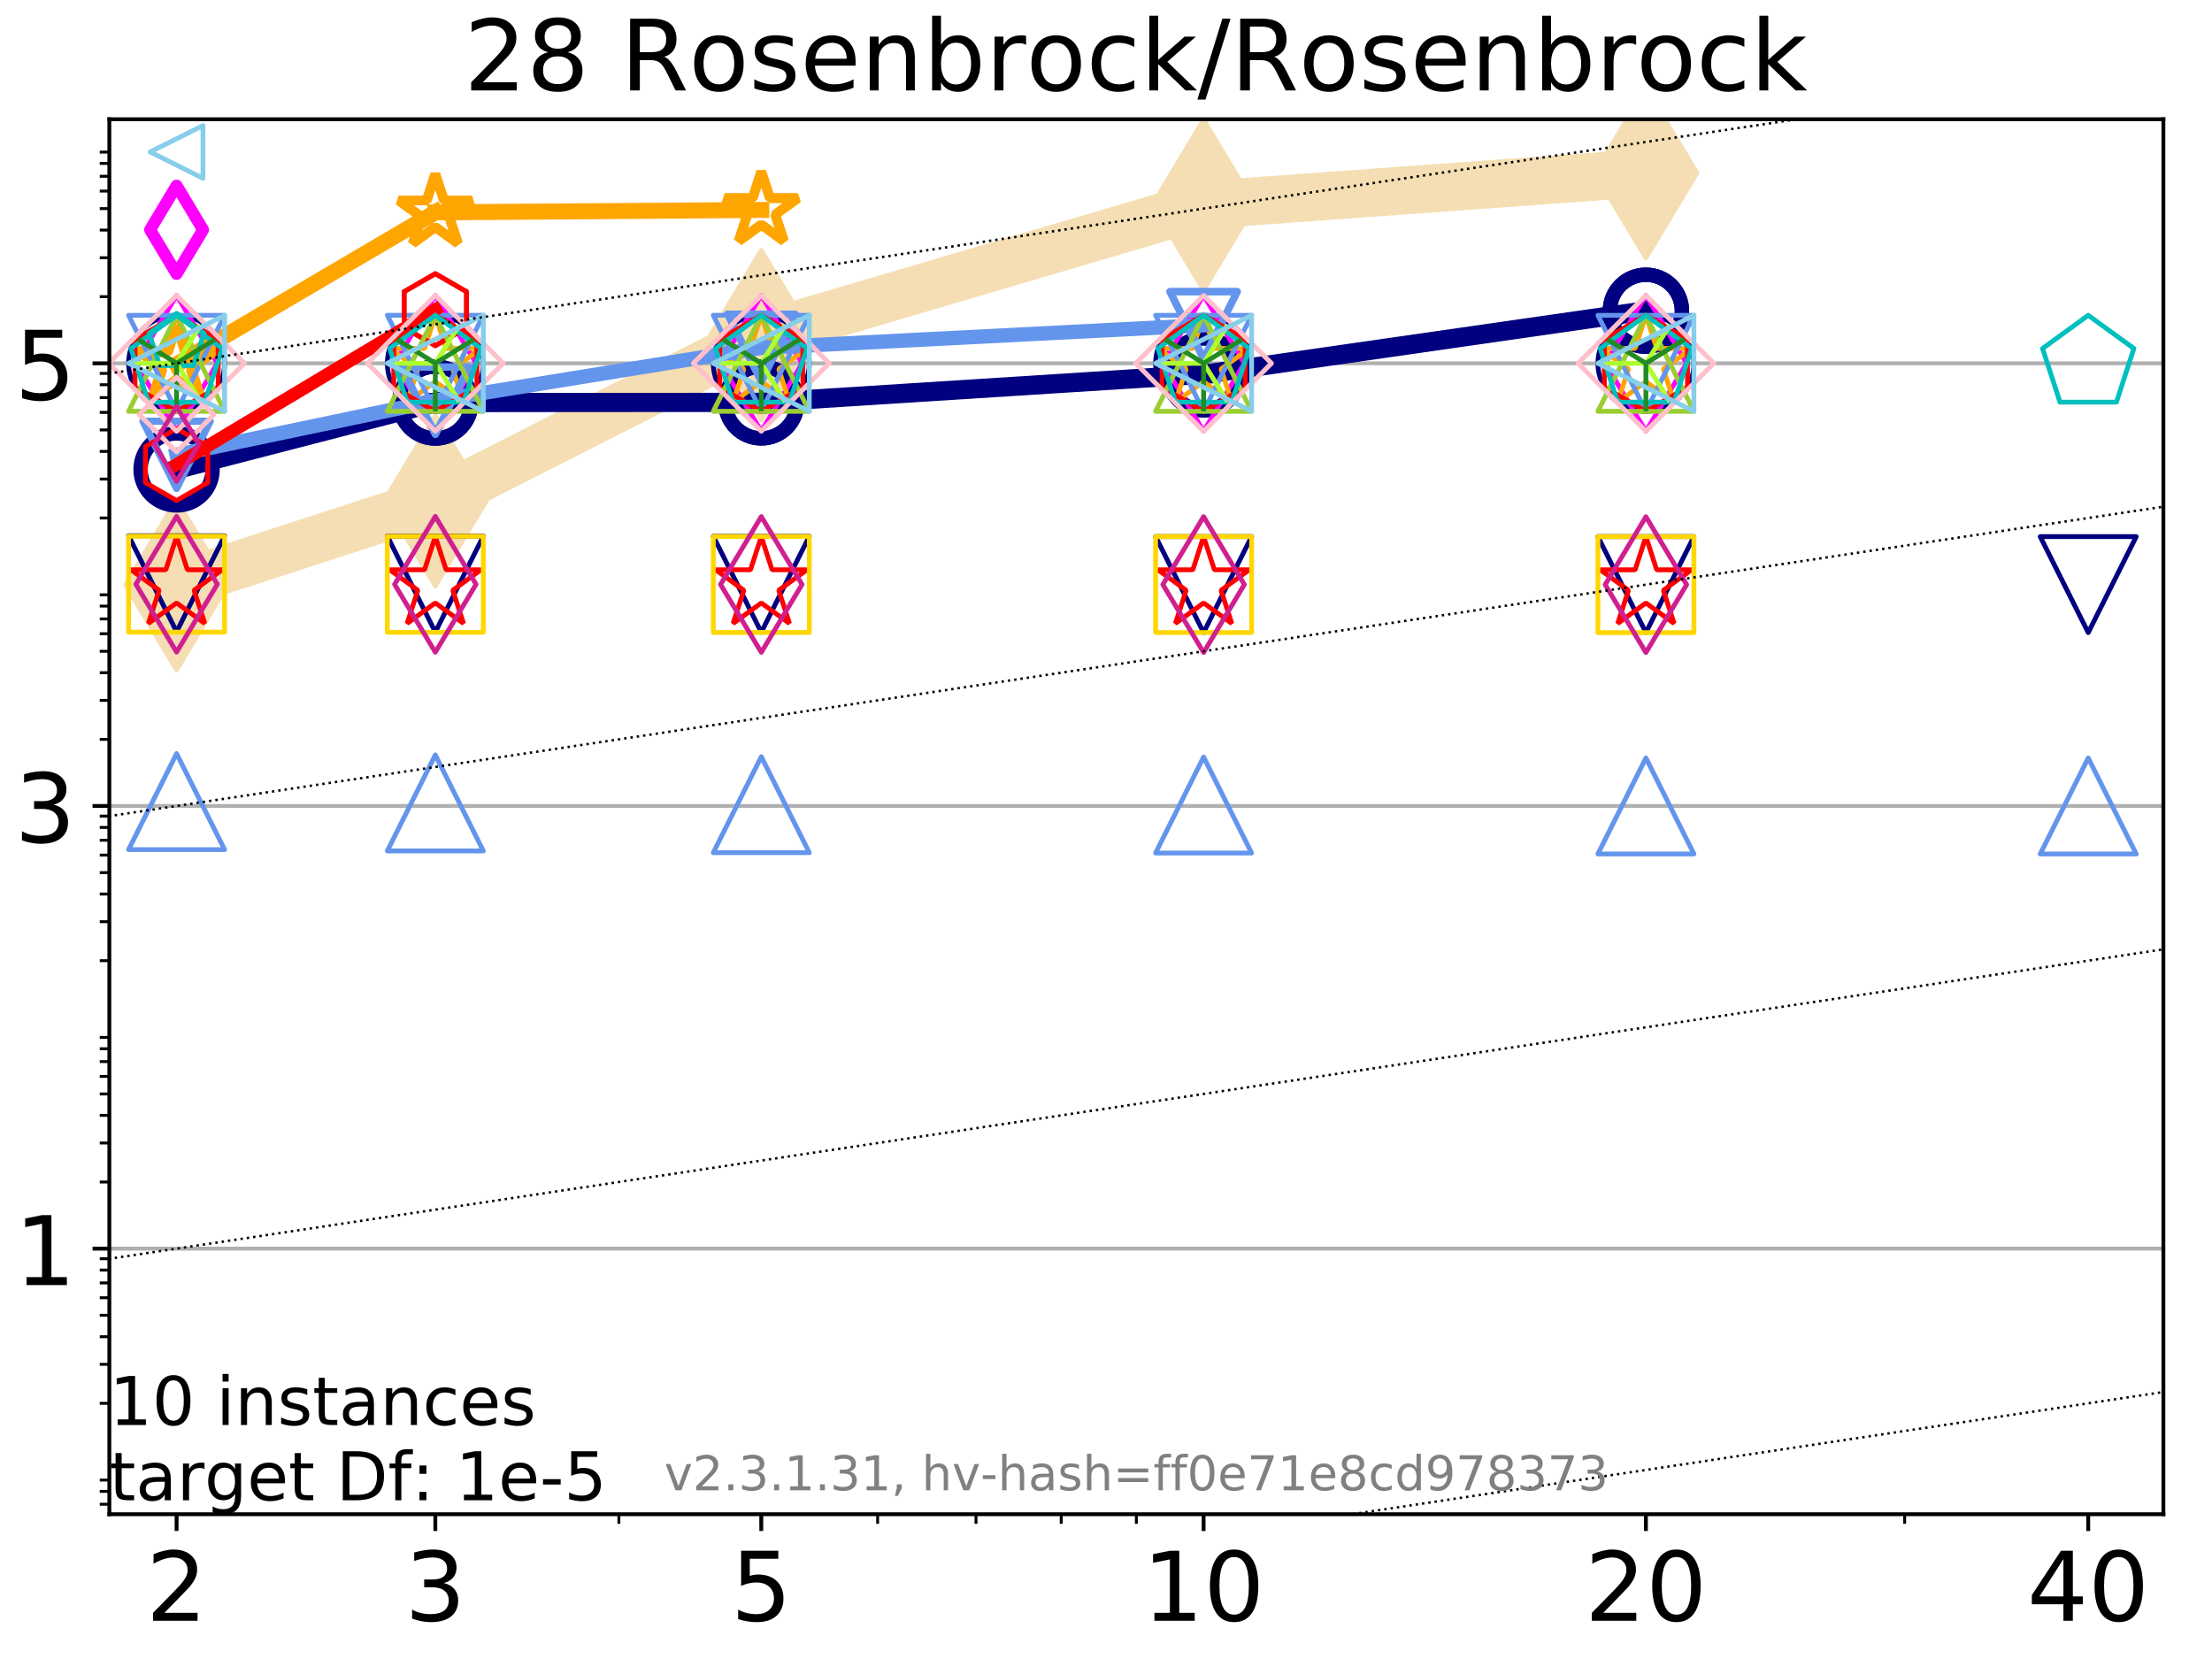 <?xml version="1.0" encoding="utf-8" standalone="no"?>
<!DOCTYPE svg PUBLIC "-//W3C//DTD SVG 1.1//EN"
  "http://www.w3.org/Graphics/SVG/1.1/DTD/svg11.dtd">
<!-- Created with matplotlib (https://matplotlib.org/) -->
<svg height="345.6pt" version="1.1" viewBox="0 0 460.8 345.6" width="460.8pt" xmlns="http://www.w3.org/2000/svg" xmlns:xlink="http://www.w3.org/1999/xlink">
 <defs>
  <style type="text/css">
*{stroke-linecap:butt;stroke-linejoin:round;}
  </style>
 </defs>
 <g id="figure_1">
  <g id="patch_1">
   <path d="M 0 345.6 
L 460.8 345.6 
L 460.8 0 
L 0 0 
z
" style="fill:#ffffff;"/>
  </g>
  <g id="axes_1">
   <g id="patch_2">
    <path d="M 22.78 315.44 
L 450.672 315.44 
L 450.672 24.84 
L 22.78 24.84 
z
" style="fill:#ffffff;"/>
   </g>
   <g id="line2d_1">
    <path clip-path="url(#p29304865b5)" d="M 36.786 121.853 
L 90.685 104.341 
L 158.59 69.844 
L 250.732 42.691 
L 342.873 36.031 
" style="fill:none;stroke:#f5deb3;stroke-linecap:square;stroke-width:10;"/>
    <defs>
     <path d="M 0 17.678 
L 10.607 0 
L 0 -17.678 
L -10.607 0 
z
" id="ma9379ffac5" style="stroke:#f5deb3;stroke-linejoin:miter;"/>
    </defs>
    <g clip-path="url(#p29304865b5)">
     <use style="fill:#f5deb3;stroke:#f5deb3;stroke-linejoin:miter;" x="36.786" xlink:href="#ma9379ffac5" y="121.853"/>
     <use style="fill:#f5deb3;stroke:#f5deb3;stroke-linejoin:miter;" x="90.685" xlink:href="#ma9379ffac5" y="104.341"/>
     <use style="fill:#f5deb3;stroke:#f5deb3;stroke-linejoin:miter;" x="158.59" xlink:href="#ma9379ffac5" y="69.844"/>
     <use style="fill:#f5deb3;stroke:#f5deb3;stroke-linejoin:miter;" x="250.732" xlink:href="#ma9379ffac5" y="42.691"/>
     <use style="fill:#f5deb3;stroke:#f5deb3;stroke-linejoin:miter;" x="342.873" xlink:href="#ma9379ffac5" y="36.031"/>
    </g>
   </g>
   <g id="matplotlib.axis_1">
    <g id="xtick_1">
     <g id="line2d_2">
      <defs>
       <path d="M 0 0 
L 0 3.5 
" id="me95a947246" style="stroke:#000000;stroke-width:0.8;"/>
      </defs>
      <g>
       <use style="stroke:#000000;stroke-width:0.8;" x="36.786" xlink:href="#me95a947246" y="315.44"/>
      </g>
     </g>
     <g id="text_1">
      <!-- 2 -->
      <defs>
       <path d="M 19.188 8.297 
L 53.609 8.297 
L 53.609 0 
L 7.328 0 
L 7.328 8.297 
Q 12.938 14.109 22.625 23.891 
Q 32.328 33.688 34.812 36.531 
Q 39.547 41.844 41.422 45.531 
Q 43.312 49.219 43.312 52.781 
Q 43.312 58.594 39.234 62.25 
Q 35.156 65.922 28.609 65.922 
Q 23.969 65.922 18.812 64.312 
Q 13.672 62.703 7.812 59.422 
L 7.812 69.391 
Q 13.766 71.781 18.938 73 
Q 24.125 74.219 28.422 74.219 
Q 39.75 74.219 46.484 68.547 
Q 53.219 62.891 53.219 53.422 
Q 53.219 48.922 51.531 44.891 
Q 49.859 40.875 45.406 35.406 
Q 44.188 33.984 37.641 27.219 
Q 31.109 20.453 19.188 8.297 
z
" id="DejaVuSans-50"/>
      </defs>
      <g transform="translate(30.423 337.637)scale(0.2 -0.2)">
       <use xlink:href="#DejaVuSans-50"/>
      </g>
     </g>
    </g>
    <g id="xtick_2">
     <g id="line2d_3">
      <g>
       <use style="stroke:#000000;stroke-width:0.8;" x="90.685" xlink:href="#me95a947246" y="315.44"/>
      </g>
     </g>
     <g id="text_2">
      <!-- 3 -->
      <defs>
       <path d="M 40.578 39.312 
Q 47.656 37.797 51.625 33 
Q 55.609 28.219 55.609 21.188 
Q 55.609 10.406 48.188 4.484 
Q 40.766 -1.422 27.094 -1.422 
Q 22.516 -1.422 17.656 -0.516 
Q 12.797 0.391 7.625 2.203 
L 7.625 11.719 
Q 11.719 9.328 16.594 8.109 
Q 21.484 6.891 26.812 6.891 
Q 36.078 6.891 40.938 10.547 
Q 45.797 14.203 45.797 21.188 
Q 45.797 27.641 41.281 31.266 
Q 36.766 34.906 28.719 34.906 
L 20.219 34.906 
L 20.219 43.016 
L 29.109 43.016 
Q 36.375 43.016 40.234 45.922 
Q 44.094 48.828 44.094 54.297 
Q 44.094 59.906 40.109 62.906 
Q 36.141 65.922 28.719 65.922 
Q 24.656 65.922 20.016 65.031 
Q 15.375 64.156 9.812 62.312 
L 9.812 71.094 
Q 15.438 72.656 20.344 73.438 
Q 25.25 74.219 29.594 74.219 
Q 40.828 74.219 47.359 69.109 
Q 53.906 64.016 53.906 55.328 
Q 53.906 49.266 50.438 45.094 
Q 46.969 40.922 40.578 39.312 
z
" id="DejaVuSans-51"/>
      </defs>
      <g transform="translate(84.323 337.637)scale(0.2 -0.2)">
       <use xlink:href="#DejaVuSans-51"/>
      </g>
     </g>
    </g>
    <g id="xtick_3">
     <g id="line2d_4">
      <g>
       <use style="stroke:#000000;stroke-width:0.8;" x="158.59" xlink:href="#me95a947246" y="315.44"/>
      </g>
     </g>
     <g id="text_3">
      <!-- 5 -->
      <defs>
       <path d="M 10.797 72.906 
L 49.516 72.906 
L 49.516 64.594 
L 19.828 64.594 
L 19.828 46.734 
Q 21.969 47.469 24.109 47.828 
Q 26.266 48.188 28.422 48.188 
Q 40.625 48.188 47.75 41.5 
Q 54.891 34.812 54.891 23.391 
Q 54.891 11.625 47.562 5.094 
Q 40.234 -1.422 26.906 -1.422 
Q 22.312 -1.422 17.547 -0.641 
Q 12.797 0.141 7.719 1.703 
L 7.719 11.625 
Q 12.109 9.234 16.797 8.062 
Q 21.484 6.891 26.703 6.891 
Q 35.156 6.891 40.078 11.328 
Q 45.016 15.766 45.016 23.391 
Q 45.016 31 40.078 35.438 
Q 35.156 39.891 26.703 39.891 
Q 22.75 39.891 18.812 39.016 
Q 14.891 38.141 10.797 36.281 
z
" id="DejaVuSans-53"/>
      </defs>
      <g transform="translate(152.228 337.637)scale(0.2 -0.2)">
       <use xlink:href="#DejaVuSans-53"/>
      </g>
     </g>
    </g>
    <g id="xtick_4">
     <g id="line2d_5">
      <g>
       <use style="stroke:#000000;stroke-width:0.8;" x="250.732" xlink:href="#me95a947246" y="315.44"/>
      </g>
     </g>
     <g id="text_4">
      <!-- 10 -->
      <defs>
       <path d="M 12.406 8.297 
L 28.516 8.297 
L 28.516 63.922 
L 10.984 60.406 
L 10.984 69.391 
L 28.422 72.906 
L 38.281 72.906 
L 38.281 8.297 
L 54.391 8.297 
L 54.391 0 
L 12.406 0 
z
" id="DejaVuSans-49"/>
       <path d="M 31.781 66.406 
Q 24.172 66.406 20.328 58.906 
Q 16.5 51.422 16.5 36.375 
Q 16.5 21.391 20.328 13.891 
Q 24.172 6.391 31.781 6.391 
Q 39.453 6.391 43.281 13.891 
Q 47.125 21.391 47.125 36.375 
Q 47.125 51.422 43.281 58.906 
Q 39.453 66.406 31.781 66.406 
z
M 31.781 74.219 
Q 44.047 74.219 50.516 64.516 
Q 56.984 54.828 56.984 36.375 
Q 56.984 17.969 50.516 8.266 
Q 44.047 -1.422 31.781 -1.422 
Q 19.531 -1.422 13.062 8.266 
Q 6.594 17.969 6.594 36.375 
Q 6.594 54.828 13.062 64.516 
Q 19.531 74.219 31.781 74.219 
z
" id="DejaVuSans-48"/>
      </defs>
      <g transform="translate(238.007 337.637)scale(0.2 -0.2)">
       <use xlink:href="#DejaVuSans-49"/>
       <use x="63.623" xlink:href="#DejaVuSans-48"/>
      </g>
     </g>
    </g>
    <g id="xtick_5">
     <g id="line2d_6">
      <g>
       <use style="stroke:#000000;stroke-width:0.8;" x="342.873" xlink:href="#me95a947246" y="315.44"/>
      </g>
     </g>
     <g id="text_5">
      <!-- 20 -->
      <g transform="translate(330.148 337.637)scale(0.2 -0.2)">
       <use xlink:href="#DejaVuSans-50"/>
       <use x="63.623" xlink:href="#DejaVuSans-48"/>
      </g>
     </g>
    </g>
    <g id="xtick_6">
     <g id="line2d_7">
      <g>
       <use style="stroke:#000000;stroke-width:0.8;" x="435.015" xlink:href="#me95a947246" y="315.44"/>
      </g>
     </g>
     <g id="text_6">
      <!-- 40 -->
      <defs>
       <path d="M 37.797 64.312 
L 12.891 25.391 
L 37.797 25.391 
z
M 35.203 72.906 
L 47.609 72.906 
L 47.609 25.391 
L 58.016 25.391 
L 58.016 17.188 
L 47.609 17.188 
L 47.609 0 
L 37.797 0 
L 37.797 17.188 
L 4.891 17.188 
L 4.891 26.703 
z
" id="DejaVuSans-52"/>
      </defs>
      <g transform="translate(422.29 337.637)scale(0.2 -0.2)">
       <use xlink:href="#DejaVuSans-52"/>
       <use x="63.623" xlink:href="#DejaVuSans-48"/>
      </g>
     </g>
    </g>
    <g id="xtick_7">
     <g id="line2d_8">
      <defs>
       <path d="M 0 0 
L 0 2 
" id="m2859bd641e" style="stroke:#000000;stroke-width:0.6;"/>
      </defs>
      <g>
       <use style="stroke:#000000;stroke-width:0.6;" x="36.786" xlink:href="#m2859bd641e" y="315.44"/>
      </g>
     </g>
    </g>
    <g id="xtick_8">
     <g id="line2d_9">
      <g>
       <use style="stroke:#000000;stroke-width:0.6;" x="90.685" xlink:href="#m2859bd641e" y="315.44"/>
      </g>
     </g>
    </g>
    <g id="xtick_9">
     <g id="line2d_10">
      <g>
       <use style="stroke:#000000;stroke-width:0.6;" x="128.927" xlink:href="#m2859bd641e" y="315.44"/>
      </g>
     </g>
    </g>
    <g id="xtick_10">
     <g id="line2d_11">
      <g>
       <use style="stroke:#000000;stroke-width:0.6;" x="158.59" xlink:href="#m2859bd641e" y="315.44"/>
      </g>
     </g>
    </g>
    <g id="xtick_11">
     <g id="line2d_12">
      <g>
       <use style="stroke:#000000;stroke-width:0.6;" x="182.827" xlink:href="#m2859bd641e" y="315.44"/>
      </g>
     </g>
    </g>
    <g id="xtick_12">
     <g id="line2d_13">
      <g>
       <use style="stroke:#000000;stroke-width:0.6;" x="203.318" xlink:href="#m2859bd641e" y="315.44"/>
      </g>
     </g>
    </g>
    <g id="xtick_13">
     <g id="line2d_14">
      <g>
       <use style="stroke:#000000;stroke-width:0.6;" x="221.069" xlink:href="#m2859bd641e" y="315.44"/>
      </g>
     </g>
    </g>
    <g id="xtick_14">
     <g id="line2d_15">
      <g>
       <use style="stroke:#000000;stroke-width:0.6;" x="236.726" xlink:href="#m2859bd641e" y="315.44"/>
      </g>
     </g>
    </g>
    <g id="xtick_15">
     <g id="line2d_16">
      <g>
       <use style="stroke:#000000;stroke-width:0.6;" x="342.873" xlink:href="#m2859bd641e" y="315.44"/>
      </g>
     </g>
    </g>
    <g id="xtick_16">
     <g id="line2d_17">
      <g>
       <use style="stroke:#000000;stroke-width:0.6;" x="396.773" xlink:href="#m2859bd641e" y="315.44"/>
      </g>
     </g>
    </g>
    <g id="xtick_17">
     <g id="line2d_18">
      <g>
       <use style="stroke:#000000;stroke-width:0.6;" x="435.015" xlink:href="#m2859bd641e" y="315.44"/>
      </g>
     </g>
    </g>
   </g>
   <g id="matplotlib.axis_2">
    <g id="ytick_1">
     <g id="line2d_19">
      <path clip-path="url(#p29304865b5)" d="M 22.78 260.112 
L 450.672 260.112 
" style="fill:none;stroke:#b0b0b0;stroke-linecap:square;stroke-width:0.8;"/>
     </g>
     <g id="line2d_20">
      <defs>
       <path d="M 0 0 
L -3.5 0 
" id="m8ed485def1" style="stroke:#000000;stroke-width:0.8;"/>
      </defs>
      <g>
       <use style="stroke:#000000;stroke-width:0.8;" x="22.78" xlink:href="#m8ed485def1" y="260.112"/>
      </g>
     </g>
     <g id="text_7">
      <!-- 1 -->
      <g transform="translate(3.055 267.71)scale(0.2 -0.2)">
       <use xlink:href="#DejaVuSans-49"/>
      </g>
     </g>
    </g>
    <g id="ytick_2">
     <g id="line2d_21">
      <path clip-path="url(#p29304865b5)" d="M 22.78 167.898 
L 450.672 167.898 
" style="fill:none;stroke:#b0b0b0;stroke-linecap:square;stroke-width:0.8;"/>
     </g>
     <g id="line2d_22">
      <g>
       <use style="stroke:#000000;stroke-width:0.8;" x="22.78" xlink:href="#m8ed485def1" y="167.898"/>
      </g>
     </g>
     <g id="text_8">
      <!-- 3 -->
      <g transform="translate(3.055 175.497)scale(0.2 -0.2)">
       <use xlink:href="#DejaVuSans-51"/>
      </g>
     </g>
    </g>
    <g id="ytick_3">
     <g id="line2d_23">
      <path clip-path="url(#p29304865b5)" d="M 22.78 75.685 
L 450.672 75.685 
" style="fill:none;stroke:#b0b0b0;stroke-linecap:square;stroke-width:0.8;"/>
     </g>
     <g id="line2d_24">
      <g>
       <use style="stroke:#000000;stroke-width:0.8;" x="22.78" xlink:href="#m8ed485def1" y="75.685"/>
      </g>
     </g>
     <g id="text_9">
      <!-- 5 -->
      <g transform="translate(3.055 83.283)scale(0.2 -0.2)">
       <use xlink:href="#DejaVuSans-53"/>
      </g>
     </g>
    </g>
    <g id="ytick_4">
     <g id="line2d_25">
      <defs>
       <path d="M 0 0 
L -2 0 
" id="m7849aea8cc" style="stroke:#000000;stroke-width:0.6;"/>
      </defs>
      <g>
       <use style="stroke:#000000;stroke-width:0.6;" x="22.78" xlink:href="#m7849aea8cc" y="313.361"/>
      </g>
     </g>
    </g>
    <g id="ytick_5">
     <g id="line2d_26">
      <g>
       <use style="stroke:#000000;stroke-width:0.6;" x="22.78" xlink:href="#m7849aea8cc" y="310.687"/>
      </g>
     </g>
    </g>
    <g id="ytick_6">
     <g id="line2d_27">
      <g>
       <use style="stroke:#000000;stroke-width:0.6;" x="22.78" xlink:href="#m7849aea8cc" y="308.328"/>
      </g>
     </g>
    </g>
    <g id="ytick_7">
     <g id="line2d_28">
      <g>
       <use style="stroke:#000000;stroke-width:0.6;" x="22.78" xlink:href="#m7849aea8cc" y="292.339"/>
      </g>
     </g>
    </g>
    <g id="ytick_8">
     <g id="line2d_29">
      <g>
       <use style="stroke:#000000;stroke-width:0.6;" x="22.78" xlink:href="#m7849aea8cc" y="284.22"/>
      </g>
     </g>
    </g>
    <g id="ytick_9">
     <g id="line2d_30">
      <g>
       <use style="stroke:#000000;stroke-width:0.6;" x="22.78" xlink:href="#m7849aea8cc" y="278.46"/>
      </g>
     </g>
    </g>
    <g id="ytick_10">
     <g id="line2d_31">
      <g>
       <use style="stroke:#000000;stroke-width:0.6;" x="22.78" xlink:href="#m7849aea8cc" y="273.991"/>
      </g>
     </g>
    </g>
    <g id="ytick_11">
     <g id="line2d_32">
      <g>
       <use style="stroke:#000000;stroke-width:0.6;" x="22.78" xlink:href="#m7849aea8cc" y="270.341"/>
      </g>
     </g>
    </g>
    <g id="ytick_12">
     <g id="line2d_33">
      <g>
       <use style="stroke:#000000;stroke-width:0.6;" x="22.78" xlink:href="#m7849aea8cc" y="267.254"/>
      </g>
     </g>
    </g>
    <g id="ytick_13">
     <g id="line2d_34">
      <g>
       <use style="stroke:#000000;stroke-width:0.6;" x="22.78" xlink:href="#m7849aea8cc" y="264.58"/>
      </g>
     </g>
    </g>
    <g id="ytick_14">
     <g id="line2d_35">
      <g>
       <use style="stroke:#000000;stroke-width:0.6;" x="22.78" xlink:href="#m7849aea8cc" y="262.222"/>
      </g>
     </g>
    </g>
    <g id="ytick_15">
     <g id="line2d_36">
      <g>
       <use style="stroke:#000000;stroke-width:0.6;" x="22.78" xlink:href="#m7849aea8cc" y="246.232"/>
      </g>
     </g>
    </g>
    <g id="ytick_16">
     <g id="line2d_37">
      <g>
       <use style="stroke:#000000;stroke-width:0.6;" x="22.78" xlink:href="#m7849aea8cc" y="238.113"/>
      </g>
     </g>
    </g>
    <g id="ytick_17">
     <g id="line2d_38">
      <g>
       <use style="stroke:#000000;stroke-width:0.6;" x="22.78" xlink:href="#m7849aea8cc" y="232.353"/>
      </g>
     </g>
    </g>
    <g id="ytick_18">
     <g id="line2d_39">
      <g>
       <use style="stroke:#000000;stroke-width:0.6;" x="22.78" xlink:href="#m7849aea8cc" y="227.885"/>
      </g>
     </g>
    </g>
    <g id="ytick_19">
     <g id="line2d_40">
      <g>
       <use style="stroke:#000000;stroke-width:0.6;" x="22.78" xlink:href="#m7849aea8cc" y="224.234"/>
      </g>
     </g>
    </g>
    <g id="ytick_20">
     <g id="line2d_41">
      <g>
       <use style="stroke:#000000;stroke-width:0.6;" x="22.78" xlink:href="#m7849aea8cc" y="221.147"/>
      </g>
     </g>
    </g>
    <g id="ytick_21">
     <g id="line2d_42">
      <g>
       <use style="stroke:#000000;stroke-width:0.6;" x="22.78" xlink:href="#m7849aea8cc" y="218.473"/>
      </g>
     </g>
    </g>
    <g id="ytick_22">
     <g id="line2d_43">
      <g>
       <use style="stroke:#000000;stroke-width:0.6;" x="22.78" xlink:href="#m7849aea8cc" y="216.115"/>
      </g>
     </g>
    </g>
    <g id="ytick_23">
     <g id="line2d_44">
      <g>
       <use style="stroke:#000000;stroke-width:0.6;" x="22.78" xlink:href="#m7849aea8cc" y="200.126"/>
      </g>
     </g>
    </g>
    <g id="ytick_24">
     <g id="line2d_45">
      <g>
       <use style="stroke:#000000;stroke-width:0.6;" x="22.78" xlink:href="#m7849aea8cc" y="192.007"/>
      </g>
     </g>
    </g>
    <g id="ytick_25">
     <g id="line2d_46">
      <g>
       <use style="stroke:#000000;stroke-width:0.6;" x="22.78" xlink:href="#m7849aea8cc" y="186.246"/>
      </g>
     </g>
    </g>
    <g id="ytick_26">
     <g id="line2d_47">
      <g>
       <use style="stroke:#000000;stroke-width:0.6;" x="22.78" xlink:href="#m7849aea8cc" y="181.778"/>
      </g>
     </g>
    </g>
    <g id="ytick_27">
     <g id="line2d_48">
      <g>
       <use style="stroke:#000000;stroke-width:0.6;" x="22.78" xlink:href="#m7849aea8cc" y="178.127"/>
      </g>
     </g>
    </g>
    <g id="ytick_28">
     <g id="line2d_49">
      <g>
       <use style="stroke:#000000;stroke-width:0.6;" x="22.78" xlink:href="#m7849aea8cc" y="175.04"/>
      </g>
     </g>
    </g>
    <g id="ytick_29">
     <g id="line2d_50">
      <g>
       <use style="stroke:#000000;stroke-width:0.6;" x="22.78" xlink:href="#m7849aea8cc" y="172.367"/>
      </g>
     </g>
    </g>
    <g id="ytick_30">
     <g id="line2d_51">
      <g>
       <use style="stroke:#000000;stroke-width:0.6;" x="22.78" xlink:href="#m7849aea8cc" y="170.008"/>
      </g>
     </g>
    </g>
    <g id="ytick_31">
     <g id="line2d_52">
      <g>
       <use style="stroke:#000000;stroke-width:0.6;" x="22.78" xlink:href="#m7849aea8cc" y="154.019"/>
      </g>
     </g>
    </g>
    <g id="ytick_32">
     <g id="line2d_53">
      <g>
       <use style="stroke:#000000;stroke-width:0.6;" x="22.78" xlink:href="#m7849aea8cc" y="145.9"/>
      </g>
     </g>
    </g>
    <g id="ytick_33">
     <g id="line2d_54">
      <g>
       <use style="stroke:#000000;stroke-width:0.6;" x="22.78" xlink:href="#m7849aea8cc" y="140.139"/>
      </g>
     </g>
    </g>
    <g id="ytick_34">
     <g id="line2d_55">
      <g>
       <use style="stroke:#000000;stroke-width:0.6;" x="22.78" xlink:href="#m7849aea8cc" y="135.671"/>
      </g>
     </g>
    </g>
    <g id="ytick_35">
     <g id="line2d_56">
      <g>
       <use style="stroke:#000000;stroke-width:0.6;" x="22.78" xlink:href="#m7849aea8cc" y="132.02"/>
      </g>
     </g>
    </g>
    <g id="ytick_36">
     <g id="line2d_57">
      <g>
       <use style="stroke:#000000;stroke-width:0.6;" x="22.78" xlink:href="#m7849aea8cc" y="128.934"/>
      </g>
     </g>
    </g>
    <g id="ytick_37">
     <g id="line2d_58">
      <g>
       <use style="stroke:#000000;stroke-width:0.6;" x="22.78" xlink:href="#m7849aea8cc" y="126.26"/>
      </g>
     </g>
    </g>
    <g id="ytick_38">
     <g id="line2d_59">
      <g>
       <use style="stroke:#000000;stroke-width:0.6;" x="22.78" xlink:href="#m7849aea8cc" y="123.901"/>
      </g>
     </g>
    </g>
    <g id="ytick_39">
     <g id="line2d_60">
      <g>
       <use style="stroke:#000000;stroke-width:0.6;" x="22.78" xlink:href="#m7849aea8cc" y="107.912"/>
      </g>
     </g>
    </g>
    <g id="ytick_40">
     <g id="line2d_61">
      <g>
       <use style="stroke:#000000;stroke-width:0.6;" x="22.78" xlink:href="#m7849aea8cc" y="99.793"/>
      </g>
     </g>
    </g>
    <g id="ytick_41">
     <g id="line2d_62">
      <g>
       <use style="stroke:#000000;stroke-width:0.6;" x="22.78" xlink:href="#m7849aea8cc" y="94.032"/>
      </g>
     </g>
    </g>
    <g id="ytick_42">
     <g id="line2d_63">
      <g>
       <use style="stroke:#000000;stroke-width:0.6;" x="22.78" xlink:href="#m7849aea8cc" y="89.564"/>
      </g>
     </g>
    </g>
    <g id="ytick_43">
     <g id="line2d_64">
      <g>
       <use style="stroke:#000000;stroke-width:0.6;" x="22.78" xlink:href="#m7849aea8cc" y="85.913"/>
      </g>
     </g>
    </g>
    <g id="ytick_44">
     <g id="line2d_65">
      <g>
       <use style="stroke:#000000;stroke-width:0.6;" x="22.78" xlink:href="#m7849aea8cc" y="82.827"/>
      </g>
     </g>
    </g>
    <g id="ytick_45">
     <g id="line2d_66">
      <g>
       <use style="stroke:#000000;stroke-width:0.6;" x="22.78" xlink:href="#m7849aea8cc" y="80.153"/>
      </g>
     </g>
    </g>
    <g id="ytick_46">
     <g id="line2d_67">
      <g>
       <use style="stroke:#000000;stroke-width:0.6;" x="22.78" xlink:href="#m7849aea8cc" y="77.794"/>
      </g>
     </g>
    </g>
    <g id="ytick_47">
     <g id="line2d_68">
      <g>
       <use style="stroke:#000000;stroke-width:0.6;" x="22.78" xlink:href="#m7849aea8cc" y="61.805"/>
      </g>
     </g>
    </g>
    <g id="ytick_48">
     <g id="line2d_69">
      <g>
       <use style="stroke:#000000;stroke-width:0.6;" x="22.78" xlink:href="#m7849aea8cc" y="53.686"/>
      </g>
     </g>
    </g>
    <g id="ytick_49">
     <g id="line2d_70">
      <g>
       <use style="stroke:#000000;stroke-width:0.6;" x="22.78" xlink:href="#m7849aea8cc" y="47.926"/>
      </g>
     </g>
    </g>
    <g id="ytick_50">
     <g id="line2d_71">
      <g>
       <use style="stroke:#000000;stroke-width:0.6;" x="22.78" xlink:href="#m7849aea8cc" y="43.457"/>
      </g>
     </g>
    </g>
    <g id="ytick_51">
     <g id="line2d_72">
      <g>
       <use style="stroke:#000000;stroke-width:0.6;" x="22.78" xlink:href="#m7849aea8cc" y="39.807"/>
      </g>
     </g>
    </g>
    <g id="ytick_52">
     <g id="line2d_73">
      <g>
       <use style="stroke:#000000;stroke-width:0.6;" x="22.78" xlink:href="#m7849aea8cc" y="36.72"/>
      </g>
     </g>
    </g>
    <g id="ytick_53">
     <g id="line2d_74">
      <g>
       <use style="stroke:#000000;stroke-width:0.6;" x="22.78" xlink:href="#m7849aea8cc" y="34.046"/>
      </g>
     </g>
    </g>
    <g id="ytick_54">
     <g id="line2d_75">
      <g>
       <use style="stroke:#000000;stroke-width:0.6;" x="22.78" xlink:href="#m7849aea8cc" y="31.688"/>
      </g>
     </g>
    </g>
   </g>
   <g id="line2d_76">
    <path clip-path="url(#p29304865b5)" d="M 36.786 97.793 
L 90.685 83.856 
" style="fill:none;stroke:#000080;stroke-linecap:square;stroke-width:4;"/>
    <defs>
     <path d="M 0 7.5 
C 1.989 7.5 3.897 6.71 5.303 5.303 
C 6.71 3.897 7.5 1.989 7.5 0 
C 7.5 -1.989 6.71 -3.897 5.303 -5.303 
C 3.897 -6.71 1.989 -7.5 0 -7.5 
C -1.989 -7.5 -3.897 -6.71 -5.303 -5.303 
C -6.71 -3.897 -7.5 -1.989 -7.5 0 
C -7.5 1.989 -6.71 3.897 -5.303 5.303 
C -3.897 6.71 -1.989 7.5 0 7.5 
z
" id="m68dc1a8ecf" style="stroke:#000080;stroke-width:3;"/>
    </defs>
    <g clip-path="url(#p29304865b5)">
     <use style="fill-opacity:0;stroke:#000080;stroke-width:3;" x="36.786" xlink:href="#m68dc1a8ecf" y="97.793"/>
     <use style="fill-opacity:0;stroke:#000080;stroke-width:3;" x="90.685" xlink:href="#m68dc1a8ecf" y="83.856"/>
    </g>
   </g>
   <g id="line2d_77">
    <path clip-path="url(#p29304865b5)" d="M 90.685 83.856 
L 158.59 83.825 
" style="fill:none;stroke:#000080;stroke-linecap:square;stroke-width:4;"/>
    <g clip-path="url(#p29304865b5)">
     <use style="fill-opacity:0;stroke:#000080;stroke-width:3;" x="90.685" xlink:href="#m68dc1a8ecf" y="83.856"/>
     <use style="fill-opacity:0;stroke:#000080;stroke-width:3;" x="158.59" xlink:href="#m68dc1a8ecf" y="83.825"/>
    </g>
   </g>
   <g id="line2d_78">
    <path clip-path="url(#p29304865b5)" d="M 158.59 83.825 
L 250.732 77.974 
" style="fill:none;stroke:#000080;stroke-linecap:square;stroke-width:4;"/>
    <g clip-path="url(#p29304865b5)">
     <use style="fill-opacity:0;stroke:#000080;stroke-width:3;" x="158.59" xlink:href="#m68dc1a8ecf" y="83.825"/>
     <use style="fill-opacity:0;stroke:#000080;stroke-width:3;" x="250.732" xlink:href="#m68dc1a8ecf" y="77.974"/>
    </g>
   </g>
   <g id="line2d_79">
    <path clip-path="url(#p29304865b5)" d="M 250.732 77.974 
L 342.873 64.73 
" style="fill:none;stroke:#000080;stroke-linecap:square;stroke-width:4;"/>
    <g clip-path="url(#p29304865b5)">
     <use style="fill-opacity:0;stroke:#000080;stroke-width:3;" x="250.732" xlink:href="#m68dc1a8ecf" y="77.974"/>
     <use style="fill-opacity:0;stroke:#000080;stroke-width:3;" x="342.873" xlink:href="#m68dc1a8ecf" y="64.73"/>
    </g>
   </g>
   <g id="line2d_80">
    <path clip-path="url(#p29304865b5)" d="M 342.873 64.73 
" style="fill:none;stroke:#000080;stroke-linecap:square;stroke-width:4;"/>
    <g clip-path="url(#p29304865b5)">
     <use style="fill-opacity:0;stroke:#000080;stroke-width:3;" x="342.873" xlink:href="#m68dc1a8ecf" y="64.73"/>
    </g>
   </g>
   <g id="line2d_81"/>
   <g id="line2d_82">
    <defs>
     <path d="M 0 10 
C 2.652 10 5.196 8.946 7.071 7.071 
C 8.946 5.196 10 2.652 10 0 
C 10 -2.652 8.946 -5.196 7.071 -7.071 
C 5.196 -8.946 2.652 -10 0 -10 
C -2.652 -10 -5.196 -8.946 -7.071 -7.071 
C -8.946 -5.196 -10 -2.652 -10 0 
C -10 2.652 -8.946 5.196 -7.071 7.071 
C -5.196 8.946 -2.652 10 0 10 
z
" id="m053cf8fc0b" style="stroke:#000080;"/>
    </defs>
    <g clip-path="url(#p29304865b5)">
     <use style="fill-opacity:0;stroke:#000080;" x="36.786" xlink:href="#m053cf8fc0b" y="75.684"/>
     <use style="fill-opacity:0;stroke:#000080;" x="90.685" xlink:href="#m053cf8fc0b" y="75.684"/>
     <use style="fill-opacity:0;stroke:#000080;" x="158.59" xlink:href="#m053cf8fc0b" y="75.685"/>
     <use style="fill-opacity:0;stroke:#000080;" x="250.732" xlink:href="#m053cf8fc0b" y="75.685"/>
     <use style="fill-opacity:0;stroke:#000080;" x="342.873" xlink:href="#m053cf8fc0b" y="75.685"/>
    </g>
   </g>
   <g id="line2d_83">
    <path clip-path="url(#p29304865b5)" d="M 36.786 47.866 
" style="fill:none;stroke:#ff00ff;stroke-linecap:square;stroke-width:3.667;"/>
    <defs>
     <path d="M 0 9.192 
L 5.515 0 
L 0 -9.192 
L -5.515 0 
z
" id="m3bc34b437f" style="stroke:#ff00ff;stroke-linejoin:miter;stroke-width:2.5;"/>
    </defs>
    <g clip-path="url(#p29304865b5)">
     <use style="fill-opacity:0;stroke:#ff00ff;stroke-linejoin:miter;stroke-width:2.5;" x="36.786" xlink:href="#m3bc34b437f" y="47.866"/>
    </g>
   </g>
   <g id="line2d_84"/>
   <g id="line2d_85">
    <defs>
     <path d="M 0 14.142 
L 8.485 0 
L 0 -14.142 
L -8.485 0 
z
" id="m31714d1888" style="stroke:#ff00ff;stroke-linejoin:miter;"/>
    </defs>
    <g clip-path="url(#p29304865b5)">
     <use style="fill-opacity:0;stroke:#ff00ff;stroke-linejoin:miter;" x="36.786" xlink:href="#m31714d1888" y="75.685"/>
     <use style="fill-opacity:0;stroke:#ff00ff;stroke-linejoin:miter;" x="90.685" xlink:href="#m31714d1888" y="75.684"/>
     <use style="fill-opacity:0;stroke:#ff00ff;stroke-linejoin:miter;" x="158.59" xlink:href="#m31714d1888" y="75.685"/>
     <use style="fill-opacity:0;stroke:#ff00ff;stroke-linejoin:miter;" x="250.732" xlink:href="#m31714d1888" y="75.685"/>
     <use style="fill-opacity:0;stroke:#ff00ff;stroke-linejoin:miter;" x="342.873" xlink:href="#m31714d1888" y="75.685"/>
    </g>
   </g>
   <g id="line2d_86">
    <path clip-path="url(#p29304865b5)" d="M 36.786 75.909 
L 90.685 44.233 
" style="fill:none;stroke:#ffa500;stroke-linecap:square;stroke-width:3.333;"/>
    <defs>
     <path d="M 0 -8 
L -1.796 -2.472 
L -7.608 -2.472 
L -2.906 0.944 
L -4.702 6.472 
L -0 3.056 
L 4.702 6.472 
L 2.906 0.944 
L 7.608 -2.472 
L 1.796 -2.472 
z
" id="m1b91e9a38c" style="stroke:#ffa500;stroke-linejoin:bevel;stroke-width:2;"/>
    </defs>
    <g clip-path="url(#p29304865b5)">
     <use style="fill-opacity:0;stroke:#ffa500;stroke-linejoin:bevel;stroke-width:2;" x="36.786" xlink:href="#m1b91e9a38c" y="75.909"/>
     <use style="fill-opacity:0;stroke:#ffa500;stroke-linejoin:bevel;stroke-width:2;" x="90.685" xlink:href="#m1b91e9a38c" y="44.233"/>
    </g>
   </g>
   <g id="line2d_87">
    <path clip-path="url(#p29304865b5)" d="M 90.685 44.233 
L 158.59 43.739 
" style="fill:none;stroke:#ffa500;stroke-linecap:square;stroke-width:3.333;"/>
    <g clip-path="url(#p29304865b5)">
     <use style="fill-opacity:0;stroke:#ffa500;stroke-linejoin:bevel;stroke-width:2;" x="90.685" xlink:href="#m1b91e9a38c" y="44.233"/>
     <use style="fill-opacity:0;stroke:#ffa500;stroke-linejoin:bevel;stroke-width:2;" x="158.59" xlink:href="#m1b91e9a38c" y="43.739"/>
    </g>
   </g>
   <g id="line2d_88">
    <path clip-path="url(#p29304865b5)" d="M 158.59 43.739 
" style="fill:none;stroke:#ffa500;stroke-linecap:square;stroke-width:3.333;"/>
    <g clip-path="url(#p29304865b5)">
     <use style="fill-opacity:0;stroke:#ffa500;stroke-linejoin:bevel;stroke-width:2;" x="158.59" xlink:href="#m1b91e9a38c" y="43.739"/>
    </g>
   </g>
   <g id="line2d_89"/>
   <g id="line2d_90">
    <defs>
     <path d="M 0 -10 
L -2.245 -3.09 
L -9.511 -3.09 
L -3.633 1.18 
L -5.878 8.09 
L -0 3.82 
L 5.878 8.09 
L 3.633 1.18 
L 9.511 -3.09 
L 2.245 -3.09 
z
" id="mef5c95b66b" style="stroke:#ffa500;stroke-linejoin:bevel;"/>
    </defs>
    <g clip-path="url(#p29304865b5)">
     <use style="fill-opacity:0;stroke:#ffa500;stroke-linejoin:bevel;" x="36.786" xlink:href="#mef5c95b66b" y="75.684"/>
     <use style="fill-opacity:0;stroke:#ffa500;stroke-linejoin:bevel;" x="90.685" xlink:href="#mef5c95b66b" y="75.684"/>
     <use style="fill-opacity:0;stroke:#ffa500;stroke-linejoin:bevel;" x="158.59" xlink:href="#mef5c95b66b" y="75.685"/>
     <use style="fill-opacity:0;stroke:#ffa500;stroke-linejoin:bevel;" x="250.732" xlink:href="#mef5c95b66b" y="75.685"/>
     <use style="fill-opacity:0;stroke:#ffa500;stroke-linejoin:bevel;" x="342.873" xlink:href="#mef5c95b66b" y="75.685"/>
    </g>
   </g>
   <g id="line2d_91">
    <path clip-path="url(#p29304865b5)" d="M 36.786 94.753 
L 90.685 83.467 
" style="fill:none;stroke:#6495ed;stroke-linecap:square;stroke-width:3;"/>
    <defs>
     <path d="M -0 7 
L 7 -7 
L -7 -7 
z
" id="mf9d83a0df9" style="stroke:#6495ed;stroke-linejoin:miter;stroke-width:1.5;"/>
    </defs>
    <g clip-path="url(#p29304865b5)">
     <use style="fill-opacity:0;stroke:#6495ed;stroke-linejoin:miter;stroke-width:1.5;" x="36.786" xlink:href="#mf9d83a0df9" y="94.753"/>
     <use style="fill-opacity:0;stroke:#6495ed;stroke-linejoin:miter;stroke-width:1.5;" x="90.685" xlink:href="#mf9d83a0df9" y="83.467"/>
    </g>
   </g>
   <g id="line2d_92">
    <path clip-path="url(#p29304865b5)" d="M 90.685 83.467 
L 158.59 72.446 
" style="fill:none;stroke:#6495ed;stroke-linecap:square;stroke-width:3;"/>
    <g clip-path="url(#p29304865b5)">
     <use style="fill-opacity:0;stroke:#6495ed;stroke-linejoin:miter;stroke-width:1.5;" x="90.685" xlink:href="#mf9d83a0df9" y="83.467"/>
     <use style="fill-opacity:0;stroke:#6495ed;stroke-linejoin:miter;stroke-width:1.5;" x="158.59" xlink:href="#mf9d83a0df9" y="72.446"/>
    </g>
   </g>
   <g id="line2d_93">
    <path clip-path="url(#p29304865b5)" d="M 158.59 72.446 
L 250.732 67.755 
" style="fill:none;stroke:#6495ed;stroke-linecap:square;stroke-width:3;"/>
    <g clip-path="url(#p29304865b5)">
     <use style="fill-opacity:0;stroke:#6495ed;stroke-linejoin:miter;stroke-width:1.5;" x="158.59" xlink:href="#mf9d83a0df9" y="72.446"/>
     <use style="fill-opacity:0;stroke:#6495ed;stroke-linejoin:miter;stroke-width:1.5;" x="250.732" xlink:href="#mf9d83a0df9" y="67.755"/>
    </g>
   </g>
   <g id="line2d_94">
    <path clip-path="url(#p29304865b5)" d="M 250.732 67.755 
" style="fill:none;stroke:#6495ed;stroke-linecap:square;stroke-width:3;"/>
    <g clip-path="url(#p29304865b5)">
     <use style="fill-opacity:0;stroke:#6495ed;stroke-linejoin:miter;stroke-width:1.5;" x="250.732" xlink:href="#mf9d83a0df9" y="67.755"/>
    </g>
   </g>
   <g id="line2d_95"/>
   <g id="line2d_96">
    <defs>
     <path d="M -0 10 
L 10 -10 
L -10 -10 
z
" id="m16b7198bd7" style="stroke:#6495ed;stroke-linejoin:miter;"/>
    </defs>
    <g clip-path="url(#p29304865b5)">
     <use style="fill-opacity:0;stroke:#6495ed;stroke-linejoin:miter;" x="36.786" xlink:href="#m16b7198bd7" y="75.682"/>
     <use style="fill-opacity:0;stroke:#6495ed;stroke-linejoin:miter;" x="90.685" xlink:href="#m16b7198bd7" y="75.671"/>
     <use style="fill-opacity:0;stroke:#6495ed;stroke-linejoin:miter;" x="158.59" xlink:href="#m16b7198bd7" y="75.675"/>
     <use style="fill-opacity:0;stroke:#6495ed;stroke-linejoin:miter;" x="250.732" xlink:href="#m16b7198bd7" y="75.682"/>
     <use style="fill-opacity:0;stroke:#6495ed;stroke-linejoin:miter;" x="342.873" xlink:href="#m16b7198bd7" y="75.682"/>
    </g>
   </g>
   <g id="line2d_97">
    <path clip-path="url(#p29304865b5)" d="M 36.786 96.776 
L 90.685 64.51 
" style="fill:none;stroke:#ff0000;stroke-linecap:square;stroke-width:2.667;"/>
    <defs>
     <path d="M 0 -7.5 
L -6.495 -3.75 
L -6.495 3.75 
L -0 7.5 
L 6.495 3.75 
L 6.495 -3.75 
z
" id="m0db37a323a" style="stroke:#ff0000;stroke-linejoin:miter;"/>
    </defs>
    <g clip-path="url(#p29304865b5)">
     <use style="fill-opacity:0;stroke:#ff0000;stroke-linejoin:miter;" x="36.786" xlink:href="#m0db37a323a" y="96.776"/>
     <use style="fill-opacity:0;stroke:#ff0000;stroke-linejoin:miter;" x="90.685" xlink:href="#m0db37a323a" y="64.51"/>
    </g>
   </g>
   <g id="line2d_98">
    <path clip-path="url(#p29304865b5)" d="M 90.685 64.51 
" style="fill:none;stroke:#ff0000;stroke-linecap:square;stroke-width:2.667;"/>
    <g clip-path="url(#p29304865b5)">
     <use style="fill-opacity:0;stroke:#ff0000;stroke-linejoin:miter;" x="90.685" xlink:href="#m0db37a323a" y="64.51"/>
    </g>
   </g>
   <g id="line2d_99"/>
   <g id="line2d_100">
    <defs>
     <path d="M 0 -10 
L -8.66 -5 
L -8.66 5 
L -0 10 
L 8.66 5 
L 8.66 -5 
z
" id="m4b63216112" style="stroke:#ff0000;stroke-linejoin:miter;"/>
    </defs>
    <g clip-path="url(#p29304865b5)">
     <use style="fill-opacity:0;stroke:#ff0000;stroke-linejoin:miter;" x="36.786" xlink:href="#m4b63216112" y="75.684"/>
     <use style="fill-opacity:0;stroke:#ff0000;stroke-linejoin:miter;" x="90.685" xlink:href="#m4b63216112" y="75.684"/>
     <use style="fill-opacity:0;stroke:#ff0000;stroke-linejoin:miter;" x="158.59" xlink:href="#m4b63216112" y="75.685"/>
     <use style="fill-opacity:0;stroke:#ff0000;stroke-linejoin:miter;" x="250.732" xlink:href="#m4b63216112" y="75.685"/>
     <use style="fill-opacity:0;stroke:#ff0000;stroke-linejoin:miter;" x="342.873" xlink:href="#m4b63216112" y="75.685"/>
    </g>
   </g>
   <g id="line2d_101"/>
   <g id="line2d_102">
    <defs>
     <path d="M 0 -10 
L -10 10 
L 10 10 
z
" id="m50548adadc" style="stroke:#9acd32;stroke-linejoin:miter;"/>
    </defs>
    <g clip-path="url(#p29304865b5)">
     <use style="fill-opacity:0;stroke:#9acd32;stroke-linejoin:miter;" x="36.786" xlink:href="#m50548adadc" y="75.684"/>
     <use style="fill-opacity:0;stroke:#9acd32;stroke-linejoin:miter;" x="90.685" xlink:href="#m50548adadc" y="75.685"/>
     <use style="fill-opacity:0;stroke:#9acd32;stroke-linejoin:miter;" x="158.59" xlink:href="#m50548adadc" y="75.685"/>
     <use style="fill-opacity:0;stroke:#9acd32;stroke-linejoin:miter;" x="250.732" xlink:href="#m50548adadc" y="75.685"/>
     <use style="fill-opacity:0;stroke:#9acd32;stroke-linejoin:miter;" x="342.873" xlink:href="#m50548adadc" y="75.685"/>
    </g>
   </g>
   <g id="line2d_103">
    <path clip-path="url(#p29304865b5)" d="M 36.786 71.281 
" style="fill:none;stroke:#00bfbf;stroke-linecap:square;stroke-width:2;"/>
    <defs>
     <path d="M 0 -6 
L -5.706 -1.854 
L -3.527 4.854 
L 3.527 4.854 
L 5.706 -1.854 
z
" id="mb418f110fd" style="stroke:#00bfbf;stroke-linejoin:miter;"/>
    </defs>
    <g clip-path="url(#p29304865b5)">
     <use style="fill-opacity:0;stroke:#00bfbf;stroke-linejoin:miter;" x="36.786" xlink:href="#mb418f110fd" y="71.281"/>
    </g>
   </g>
   <g id="line2d_104"/>
   <g id="line2d_105">
    <defs>
     <path d="M 0 -10 
L -9.511 -3.09 
L -5.878 8.09 
L 5.878 8.09 
L 9.511 -3.09 
z
" id="m3f499aef68" style="stroke:#00bfbf;stroke-linejoin:miter;"/>
    </defs>
    <g clip-path="url(#p29304865b5)">
     <use style="fill-opacity:0;stroke:#00bfbf;stroke-linejoin:miter;" x="36.786" xlink:href="#m3f499aef68" y="75.685"/>
     <use style="fill-opacity:0;stroke:#00bfbf;stroke-linejoin:miter;" x="90.685" xlink:href="#m3f499aef68" y="75.685"/>
     <use style="fill-opacity:0;stroke:#00bfbf;stroke-linejoin:miter;" x="158.59" xlink:href="#m3f499aef68" y="75.685"/>
     <use style="fill-opacity:0;stroke:#00bfbf;stroke-linejoin:miter;" x="250.732" xlink:href="#m3f499aef68" y="75.685"/>
     <use style="fill-opacity:0;stroke:#00bfbf;stroke-linejoin:miter;" x="342.873" xlink:href="#m3f499aef68" y="75.685"/>
     <use style="fill-opacity:0;stroke:#00bfbf;stroke-linejoin:miter;" x="435.015" xlink:href="#m3f499aef68" y="75.685"/>
    </g>
   </g>
   <g id="line2d_106"/>
   <g id="line2d_107">
    <defs>
     <path d="M 0 0 
L -10 -0 
M 0 0 
L 5 8 
M 0 0 
L 5 -8 
" id="ma0a9b8f9f4" style="stroke:#adff2f;"/>
    </defs>
    <g clip-path="url(#p29304865b5)">
     <use style="fill-opacity:0;stroke:#adff2f;" x="36.786" xlink:href="#ma0a9b8f9f4" y="75.677"/>
     <use style="fill-opacity:0;stroke:#adff2f;" x="90.685" xlink:href="#ma0a9b8f9f4" y="75.679"/>
     <use style="fill-opacity:0;stroke:#adff2f;" x="158.59" xlink:href="#ma0a9b8f9f4" y="75.681"/>
     <use style="fill-opacity:0;stroke:#adff2f;" x="250.732" xlink:href="#ma0a9b8f9f4" y="75.683"/>
     <use style="fill-opacity:0;stroke:#adff2f;" x="342.873" xlink:href="#ma0a9b8f9f4" y="75.684"/>
    </g>
   </g>
   <g id="line2d_108"/>
   <g id="line2d_109">
    <defs>
     <path d="M 0 0 
L 0 10 
M 0 0 
L 8 -5 
M 0 0 
L -8 -5 
" id="mbcca82be8f" style="stroke:#228b22;"/>
    </defs>
    <g clip-path="url(#p29304865b5)">
     <use style="fill-opacity:0;stroke:#228b22;" x="36.786" xlink:href="#mbcca82be8f" y="75.685"/>
     <use style="fill-opacity:0;stroke:#228b22;" x="90.685" xlink:href="#mbcca82be8f" y="75.685"/>
     <use style="fill-opacity:0;stroke:#228b22;" x="158.59" xlink:href="#mbcca82be8f" y="75.685"/>
     <use style="fill-opacity:0;stroke:#228b22;" x="250.732" xlink:href="#mbcca82be8f" y="75.685"/>
     <use style="fill-opacity:0;stroke:#228b22;" x="342.873" xlink:href="#mbcca82be8f" y="75.685"/>
    </g>
   </g>
   <g id="line2d_110">
    <path clip-path="url(#p29304865b5)" d="M 36.786 86.362 
" style="fill:none;stroke:#ffc0cb;stroke-linecap:square;stroke-width:2;"/>
    <defs>
     <path d="M 0 7.778 
L 7.778 0 
L 0 -7.778 
L -7.778 0 
z
" id="m18eb072c67" style="stroke:#ffc0cb;stroke-linejoin:miter;"/>
    </defs>
    <g clip-path="url(#p29304865b5)">
     <use style="fill-opacity:0;stroke:#ffc0cb;stroke-linejoin:miter;" x="36.786" xlink:href="#m18eb072c67" y="86.362"/>
    </g>
   </g>
   <g id="line2d_111"/>
   <g id="line2d_112">
    <defs>
     <path d="M 0 14.142 
L 14.142 0 
L 0 -14.142 
L -14.142 0 
z
" id="m73efbfc61e" style="stroke:#ffc0cb;stroke-linejoin:miter;"/>
    </defs>
    <g clip-path="url(#p29304865b5)">
     <use style="fill-opacity:0;stroke:#ffc0cb;stroke-linejoin:miter;" x="36.786" xlink:href="#m73efbfc61e" y="75.685"/>
     <use style="fill-opacity:0;stroke:#ffc0cb;stroke-linejoin:miter;" x="90.685" xlink:href="#m73efbfc61e" y="75.685"/>
     <use style="fill-opacity:0;stroke:#ffc0cb;stroke-linejoin:miter;" x="158.59" xlink:href="#m73efbfc61e" y="75.685"/>
     <use style="fill-opacity:0;stroke:#ffc0cb;stroke-linejoin:miter;" x="250.732" xlink:href="#m73efbfc61e" y="75.685"/>
     <use style="fill-opacity:0;stroke:#ffc0cb;stroke-linejoin:miter;" x="342.873" xlink:href="#m73efbfc61e" y="75.685"/>
    </g>
   </g>
   <g id="line2d_113">
    <path clip-path="url(#p29304865b5)" d="M 36.786 31.652 
" style="fill:none;stroke:#87ceeb;stroke-linecap:square;stroke-width:2;"/>
    <defs>
     <path d="M -5.5 -0 
L 5.5 5.5 
L 5.5 -5.5 
z
" id="m20820f0882" style="stroke:#87ceeb;stroke-linejoin:miter;"/>
    </defs>
    <g clip-path="url(#p29304865b5)">
     <use style="fill-opacity:0;stroke:#87ceeb;stroke-linejoin:miter;" x="36.786" xlink:href="#m20820f0882" y="31.652"/>
    </g>
   </g>
   <g id="line2d_114"/>
   <g id="line2d_115">
    <defs>
     <path d="M -10 -0 
L 10 10 
L 10 -10 
z
" id="m2e3d057ac3" style="stroke:#87ceeb;stroke-linejoin:miter;"/>
    </defs>
    <g clip-path="url(#p29304865b5)">
     <use style="fill-opacity:0;stroke:#87ceeb;stroke-linejoin:miter;" x="36.786" xlink:href="#m2e3d057ac3" y="75.685"/>
     <use style="fill-opacity:0;stroke:#87ceeb;stroke-linejoin:miter;" x="90.685" xlink:href="#m2e3d057ac3" y="75.685"/>
     <use style="fill-opacity:0;stroke:#87ceeb;stroke-linejoin:miter;" x="158.59" xlink:href="#m2e3d057ac3" y="75.685"/>
     <use style="fill-opacity:0;stroke:#87ceeb;stroke-linejoin:miter;" x="250.732" xlink:href="#m2e3d057ac3" y="75.685"/>
     <use style="fill-opacity:0;stroke:#87ceeb;stroke-linejoin:miter;" x="342.873" xlink:href="#m2e3d057ac3" y="75.685"/>
    </g>
   </g>
   <g id="line2d_116"/>
   <g id="line2d_117">
    <defs>
     <path d="M -0 10 
L 10 -10 
L -10 -10 
z
" id="me05cee3fc6" style="stroke:#000080;stroke-linejoin:miter;"/>
    </defs>
    <g clip-path="url(#p29304865b5)">
     <use style="fill-opacity:0;stroke:#000080;stroke-linejoin:miter;" x="36.786" xlink:href="#me05cee3fc6" y="121.603"/>
     <use style="fill-opacity:0;stroke:#000080;stroke-linejoin:miter;" x="90.685" xlink:href="#me05cee3fc6" y="121.682"/>
     <use style="fill-opacity:0;stroke:#000080;stroke-linejoin:miter;" x="158.59" xlink:href="#me05cee3fc6" y="121.713"/>
     <use style="fill-opacity:0;stroke:#000080;stroke-linejoin:miter;" x="250.732" xlink:href="#me05cee3fc6" y="121.774"/>
     <use style="fill-opacity:0;stroke:#000080;stroke-linejoin:miter;" x="342.873" xlink:href="#me05cee3fc6" y="121.781"/>
     <use style="fill-opacity:0;stroke:#000080;stroke-linejoin:miter;" x="435.015" xlink:href="#me05cee3fc6" y="121.786"/>
    </g>
   </g>
   <g id="line2d_118"/>
   <g id="line2d_119">
    <defs>
     <path d="M 0 -10 
L -2.245 -3.09 
L -9.511 -3.09 
L -3.633 1.18 
L -5.878 8.09 
L -0 3.82 
L 5.878 8.09 
L 3.633 1.18 
L 9.511 -3.09 
L 2.245 -3.09 
z
" id="m97568d5a27" style="stroke:#ff0000;stroke-linejoin:bevel;"/>
    </defs>
    <g clip-path="url(#p29304865b5)">
     <use style="fill-opacity:0;stroke:#ff0000;stroke-linejoin:bevel;" x="36.786" xlink:href="#m97568d5a27" y="121.782"/>
     <use style="fill-opacity:0;stroke:#ff0000;stroke-linejoin:bevel;" x="90.685" xlink:href="#m97568d5a27" y="121.784"/>
     <use style="fill-opacity:0;stroke:#ff0000;stroke-linejoin:bevel;" x="158.59" xlink:href="#m97568d5a27" y="121.787"/>
     <use style="fill-opacity:0;stroke:#ff0000;stroke-linejoin:bevel;" x="250.732" xlink:href="#m97568d5a27" y="121.789"/>
     <use style="fill-opacity:0;stroke:#ff0000;stroke-linejoin:bevel;" x="342.873" xlink:href="#m97568d5a27" y="121.791"/>
    </g>
   </g>
   <g id="line2d_120"/>
   <g id="line2d_121">
    <defs>
     <path d="M -10 10 
L 10 10 
L 10 -10 
L -10 -10 
z
" id="mf2417ee92d" style="stroke:#ffd700;stroke-linejoin:miter;"/>
    </defs>
    <g clip-path="url(#p29304865b5)">
     <use style="fill-opacity:0;stroke:#ffd700;stroke-linejoin:miter;" x="36.786" xlink:href="#mf2417ee92d" y="121.689"/>
     <use style="fill-opacity:0;stroke:#ffd700;stroke-linejoin:miter;" x="90.685" xlink:href="#mf2417ee92d" y="121.718"/>
     <use style="fill-opacity:0;stroke:#ffd700;stroke-linejoin:miter;" x="158.59" xlink:href="#mf2417ee92d" y="121.753"/>
     <use style="fill-opacity:0;stroke:#ffd700;stroke-linejoin:miter;" x="250.732" xlink:href="#mf2417ee92d" y="121.77"/>
     <use style="fill-opacity:0;stroke:#ffd700;stroke-linejoin:miter;" x="342.873" xlink:href="#mf2417ee92d" y="121.788"/>
    </g>
   </g>
   <g id="line2d_122">
    <path clip-path="url(#p29304865b5)" d="M 36.786 92.498 
" style="fill:none;stroke:#d02090;stroke-linecap:square;stroke-width:2;"/>
    <defs>
     <path d="M 0 7.778 
L 4.667 0 
L 0 -7.778 
L -4.667 0 
z
" id="m8977117c95" style="stroke:#d02090;stroke-linejoin:miter;"/>
    </defs>
    <g clip-path="url(#p29304865b5)">
     <use style="fill-opacity:0;stroke:#d02090;stroke-linejoin:miter;" x="36.786" xlink:href="#m8977117c95" y="92.498"/>
    </g>
   </g>
   <g id="line2d_123"/>
   <g id="line2d_124">
    <defs>
     <path d="M 0 14.142 
L 8.485 0 
L 0 -14.142 
L -8.485 0 
z
" id="mf1b37aa0d0" style="stroke:#d02090;stroke-linejoin:miter;"/>
    </defs>
    <g clip-path="url(#p29304865b5)">
     <use style="fill-opacity:0;stroke:#d02090;stroke-linejoin:miter;" x="36.786" xlink:href="#mf1b37aa0d0" y="121.706"/>
     <use style="fill-opacity:0;stroke:#d02090;stroke-linejoin:miter;" x="90.685" xlink:href="#mf1b37aa0d0" y="121.727"/>
     <use style="fill-opacity:0;stroke:#d02090;stroke-linejoin:miter;" x="158.59" xlink:href="#mf1b37aa0d0" y="121.755"/>
     <use style="fill-opacity:0;stroke:#d02090;stroke-linejoin:miter;" x="250.732" xlink:href="#mf1b37aa0d0" y="121.776"/>
     <use style="fill-opacity:0;stroke:#d02090;stroke-linejoin:miter;" x="342.873" xlink:href="#mf1b37aa0d0" y="121.791"/>
    </g>
   </g>
   <g id="line2d_125"/>
   <g id="line2d_126">
    <defs>
     <path d="M 0 -10 
L -10 10 
L 10 10 
z
" id="m85765517a5" style="stroke:#6495ed;stroke-linejoin:miter;"/>
    </defs>
    <g clip-path="url(#p29304865b5)">
     <use style="fill-opacity:0;stroke:#6495ed;stroke-linejoin:miter;" x="36.786" xlink:href="#m85765517a5" y="166.988"/>
     <use style="fill-opacity:0;stroke:#6495ed;stroke-linejoin:miter;" x="90.685" xlink:href="#m85765517a5" y="167.268"/>
     <use style="fill-opacity:0;stroke:#6495ed;stroke-linejoin:miter;" x="158.59" xlink:href="#m85765517a5" y="167.632"/>
     <use style="fill-opacity:0;stroke:#6495ed;stroke-linejoin:miter;" x="250.732" xlink:href="#m85765517a5" y="167.701"/>
     <use style="fill-opacity:0;stroke:#6495ed;stroke-linejoin:miter;" x="342.873" xlink:href="#m85765517a5" y="167.897"/>
     <use style="fill-opacity:0;stroke:#6495ed;stroke-linejoin:miter;" x="435.015" xlink:href="#m85765517a5" y="167.898"/>
    </g>
   </g>
   <g id="line2d_127"/>
   <g id="line2d_128">
    <path clip-path="url(#p29304865b5)" d="M 74.795 346.6 
L 461.8 288.304 
" style="fill:none;stroke:#000000;stroke-dasharray:0.5,0.825;stroke-dashoffset:0;stroke-width:0.5;"/>
   </g>
   <g id="line2d_129">
    <path clip-path="url(#p29304865b5)" d="M -1 265.804 
L 461.8 196.091 
" style="fill:none;stroke:#000000;stroke-dasharray:0.5,0.825;stroke-dashoffset:0;stroke-width:0.5;"/>
   </g>
   <g id="line2d_130">
    <path clip-path="url(#p29304865b5)" d="M -1 173.59 
L 461.8 103.877 
" style="fill:none;stroke:#000000;stroke-dasharray:0.5,0.825;stroke-dashoffset:0;stroke-width:0.5;"/>
   </g>
   <g id="line2d_131">
    <path clip-path="url(#p29304865b5)" d="M -1 81.377 
L 461.8 11.664 
" style="fill:none;stroke:#000000;stroke-dasharray:0.5,0.825;stroke-dashoffset:0;stroke-width:0.5;"/>
   </g>
   <g id="line2d_132">
    <path clip-path="url(#p29304865b5)" style="fill:none;stroke:#000000;stroke-dasharray:0.5,0.825;stroke-dashoffset:0;stroke-width:0.5;"/>
   </g>
   <g id="patch_3">
    <path d="M 22.78 315.44 
L 22.78 24.84 
" style="fill:none;stroke:#000000;stroke-linecap:square;stroke-linejoin:miter;stroke-width:0.8;"/>
   </g>
   <g id="patch_4">
    <path d="M 450.672 315.44 
L 450.672 24.84 
" style="fill:none;stroke:#000000;stroke-linecap:square;stroke-linejoin:miter;stroke-width:0.8;"/>
   </g>
   <g id="patch_5">
    <path d="M 22.78 315.44 
L 450.672 315.44 
" style="fill:none;stroke:#000000;stroke-linecap:square;stroke-linejoin:miter;stroke-width:0.8;"/>
   </g>
   <g id="patch_6">
    <path d="M 22.78 24.84 
L 450.672 24.84 
" style="fill:none;stroke:#000000;stroke-linecap:square;stroke-linejoin:miter;stroke-width:0.8;"/>
   </g>
   <g id="text_10">
    <!-- 10 instances -->
    <defs>
     <path id="DejaVuSans-32"/>
     <path d="M 9.422 54.688 
L 18.406 54.688 
L 18.406 0 
L 9.422 0 
z
M 9.422 75.984 
L 18.406 75.984 
L 18.406 64.594 
L 9.422 64.594 
z
" id="DejaVuSans-105"/>
     <path d="M 54.891 33.016 
L 54.891 0 
L 45.906 0 
L 45.906 32.719 
Q 45.906 40.484 42.875 44.328 
Q 39.844 48.188 33.797 48.188 
Q 26.516 48.188 22.312 43.547 
Q 18.109 38.922 18.109 30.906 
L 18.109 0 
L 9.078 0 
L 9.078 54.688 
L 18.109 54.688 
L 18.109 46.188 
Q 21.344 51.125 25.703 53.562 
Q 30.078 56 35.797 56 
Q 45.219 56 50.047 50.172 
Q 54.891 44.344 54.891 33.016 
z
" id="DejaVuSans-110"/>
     <path d="M 44.281 53.078 
L 44.281 44.578 
Q 40.484 46.531 36.375 47.5 
Q 32.281 48.484 27.875 48.484 
Q 21.188 48.484 17.844 46.438 
Q 14.5 44.391 14.5 40.281 
Q 14.5 37.156 16.891 35.375 
Q 19.281 33.594 26.516 31.984 
L 29.594 31.297 
Q 39.156 29.25 43.188 25.516 
Q 47.219 21.781 47.219 15.094 
Q 47.219 7.469 41.188 3.016 
Q 35.156 -1.422 24.609 -1.422 
Q 20.219 -1.422 15.453 -0.562 
Q 10.688 0.297 5.422 2 
L 5.422 11.281 
Q 10.406 8.688 15.234 7.391 
Q 20.062 6.109 24.812 6.109 
Q 31.156 6.109 34.562 8.281 
Q 37.984 10.453 37.984 14.406 
Q 37.984 18.062 35.516 20.016 
Q 33.062 21.969 24.703 23.781 
L 21.578 24.516 
Q 13.234 26.266 9.516 29.906 
Q 5.812 33.547 5.812 39.891 
Q 5.812 47.609 11.281 51.797 
Q 16.75 56 26.812 56 
Q 31.781 56 36.172 55.266 
Q 40.578 54.547 44.281 53.078 
z
" id="DejaVuSans-115"/>
     <path d="M 18.312 70.219 
L 18.312 54.688 
L 36.812 54.688 
L 36.812 47.703 
L 18.312 47.703 
L 18.312 18.016 
Q 18.312 11.328 20.141 9.422 
Q 21.969 7.516 27.594 7.516 
L 36.812 7.516 
L 36.812 0 
L 27.594 0 
Q 17.188 0 13.234 3.875 
Q 9.281 7.766 9.281 18.016 
L 9.281 47.703 
L 2.688 47.703 
L 2.688 54.688 
L 9.281 54.688 
L 9.281 70.219 
z
" id="DejaVuSans-116"/>
     <path d="M 34.281 27.484 
Q 23.391 27.484 19.188 25 
Q 14.984 22.516 14.984 16.5 
Q 14.984 11.719 18.141 8.906 
Q 21.297 6.109 26.703 6.109 
Q 34.188 6.109 38.703 11.406 
Q 43.219 16.703 43.219 25.484 
L 43.219 27.484 
z
M 52.203 31.203 
L 52.203 0 
L 43.219 0 
L 43.219 8.297 
Q 40.141 3.328 35.547 0.953 
Q 30.953 -1.422 24.312 -1.422 
Q 15.922 -1.422 10.953 3.297 
Q 6 8.016 6 15.922 
Q 6 25.141 12.172 29.828 
Q 18.359 34.516 30.609 34.516 
L 43.219 34.516 
L 43.219 35.406 
Q 43.219 41.609 39.141 45 
Q 35.062 48.391 27.688 48.391 
Q 23 48.391 18.547 47.266 
Q 14.109 46.141 10.016 43.891 
L 10.016 52.203 
Q 14.938 54.109 19.578 55.047 
Q 24.219 56 28.609 56 
Q 40.484 56 46.344 49.844 
Q 52.203 43.703 52.203 31.203 
z
" id="DejaVuSans-97"/>
     <path d="M 48.781 52.594 
L 48.781 44.188 
Q 44.969 46.297 41.141 47.344 
Q 37.312 48.391 33.406 48.391 
Q 24.656 48.391 19.812 42.844 
Q 14.984 37.312 14.984 27.297 
Q 14.984 17.281 19.812 11.734 
Q 24.656 6.203 33.406 6.203 
Q 37.312 6.203 41.141 7.25 
Q 44.969 8.297 48.781 10.406 
L 48.781 2.094 
Q 45.016 0.344 40.984 -0.531 
Q 36.969 -1.422 32.422 -1.422 
Q 20.062 -1.422 12.781 6.344 
Q 5.516 14.109 5.516 27.297 
Q 5.516 40.672 12.859 48.328 
Q 20.219 56 33.016 56 
Q 37.156 56 41.109 55.141 
Q 45.062 54.297 48.781 52.594 
z
" id="DejaVuSans-99"/>
     <path d="M 56.203 29.594 
L 56.203 25.203 
L 14.891 25.203 
Q 15.484 15.922 20.484 11.062 
Q 25.484 6.203 34.422 6.203 
Q 39.594 6.203 44.453 7.469 
Q 49.312 8.734 54.109 11.281 
L 54.109 2.781 
Q 49.266 0.734 44.188 -0.344 
Q 39.109 -1.422 33.891 -1.422 
Q 20.797 -1.422 13.156 6.188 
Q 5.516 13.812 5.516 26.812 
Q 5.516 40.234 12.766 48.109 
Q 20.016 56 32.328 56 
Q 43.359 56 49.781 48.891 
Q 56.203 41.797 56.203 29.594 
z
M 47.219 32.234 
Q 47.125 39.594 43.094 43.984 
Q 39.062 48.391 32.422 48.391 
Q 24.906 48.391 20.391 44.141 
Q 15.875 39.891 15.188 32.172 
z
" id="DejaVuSans-101"/>
    </defs>
    <g transform="translate(22.78 296.851)scale(0.14 -0.14)">
     <use xlink:href="#DejaVuSans-49"/>
     <use x="63.623" xlink:href="#DejaVuSans-48"/>
     <use x="127.246" xlink:href="#DejaVuSans-32"/>
     <use x="159.033" xlink:href="#DejaVuSans-105"/>
     <use x="186.816" xlink:href="#DejaVuSans-110"/>
     <use x="250.195" xlink:href="#DejaVuSans-115"/>
     <use x="302.295" xlink:href="#DejaVuSans-116"/>
     <use x="341.504" xlink:href="#DejaVuSans-97"/>
     <use x="402.783" xlink:href="#DejaVuSans-110"/>
     <use x="466.162" xlink:href="#DejaVuSans-99"/>
     <use x="521.143" xlink:href="#DejaVuSans-101"/>
     <use x="582.666" xlink:href="#DejaVuSans-115"/>
    </g>
    <!-- target Df: 1e-5 -->
    <defs>
     <path d="M 41.109 46.297 
Q 39.594 47.172 37.812 47.578 
Q 36.031 48 33.891 48 
Q 26.266 48 22.188 43.047 
Q 18.109 38.094 18.109 28.812 
L 18.109 0 
L 9.078 0 
L 9.078 54.688 
L 18.109 54.688 
L 18.109 46.188 
Q 20.953 51.172 25.484 53.578 
Q 30.031 56 36.531 56 
Q 37.453 56 38.578 55.875 
Q 39.703 55.766 41.062 55.516 
z
" id="DejaVuSans-114"/>
     <path d="M 45.406 27.984 
Q 45.406 37.75 41.375 43.109 
Q 37.359 48.484 30.078 48.484 
Q 22.859 48.484 18.828 43.109 
Q 14.797 37.75 14.797 27.984 
Q 14.797 18.266 18.828 12.891 
Q 22.859 7.516 30.078 7.516 
Q 37.359 7.516 41.375 12.891 
Q 45.406 18.266 45.406 27.984 
z
M 54.391 6.781 
Q 54.391 -7.172 48.188 -13.984 
Q 42 -20.797 29.203 -20.797 
Q 24.469 -20.797 20.266 -20.094 
Q 16.062 -19.391 12.109 -17.922 
L 12.109 -9.188 
Q 16.062 -11.328 19.922 -12.344 
Q 23.781 -13.375 27.781 -13.375 
Q 36.625 -13.375 41.016 -8.766 
Q 45.406 -4.156 45.406 5.172 
L 45.406 9.625 
Q 42.625 4.781 38.281 2.391 
Q 33.938 0 27.875 0 
Q 17.828 0 11.672 7.656 
Q 5.516 15.328 5.516 27.984 
Q 5.516 40.672 11.672 48.328 
Q 17.828 56 27.875 56 
Q 33.938 56 38.281 53.609 
Q 42.625 51.219 45.406 46.391 
L 45.406 54.688 
L 54.391 54.688 
z
" id="DejaVuSans-103"/>
     <path d="M 19.672 64.797 
L 19.672 8.109 
L 31.594 8.109 
Q 46.688 8.109 53.688 14.938 
Q 60.688 21.781 60.688 36.531 
Q 60.688 51.172 53.688 57.984 
Q 46.688 64.797 31.594 64.797 
z
M 9.812 72.906 
L 30.078 72.906 
Q 51.266 72.906 61.172 64.094 
Q 71.094 55.281 71.094 36.531 
Q 71.094 17.672 61.125 8.828 
Q 51.172 0 30.078 0 
L 9.812 0 
z
" id="DejaVuSans-68"/>
     <path d="M 37.109 75.984 
L 37.109 68.5 
L 28.516 68.5 
Q 23.688 68.5 21.797 66.547 
Q 19.922 64.594 19.922 59.516 
L 19.922 54.688 
L 34.719 54.688 
L 34.719 47.703 
L 19.922 47.703 
L 19.922 0 
L 10.891 0 
L 10.891 47.703 
L 2.297 47.703 
L 2.297 54.688 
L 10.891 54.688 
L 10.891 58.5 
Q 10.891 67.625 15.141 71.797 
Q 19.391 75.984 28.609 75.984 
z
" id="DejaVuSans-102"/>
     <path d="M 11.719 12.406 
L 22.016 12.406 
L 22.016 0 
L 11.719 0 
z
M 11.719 51.703 
L 22.016 51.703 
L 22.016 39.312 
L 11.719 39.312 
z
" id="DejaVuSans-58"/>
     <path d="M 4.891 31.391 
L 31.203 31.391 
L 31.203 23.391 
L 4.891 23.391 
z
" id="DejaVuSans-45"/>
    </defs>
    <g transform="translate(22.78 312.528)scale(0.14 -0.14)">
     <use xlink:href="#DejaVuSans-116"/>
     <use x="39.209" xlink:href="#DejaVuSans-97"/>
     <use x="100.488" xlink:href="#DejaVuSans-114"/>
     <use x="141.586" xlink:href="#DejaVuSans-103"/>
     <use x="205.062" xlink:href="#DejaVuSans-101"/>
     <use x="266.586" xlink:href="#DejaVuSans-116"/>
     <use x="305.795" xlink:href="#DejaVuSans-32"/>
     <use x="337.582" xlink:href="#DejaVuSans-68"/>
     <use x="414.584" xlink:href="#DejaVuSans-102"/>
     <use x="449.742" xlink:href="#DejaVuSans-58"/>
     <use x="483.434" xlink:href="#DejaVuSans-32"/>
     <use x="515.221" xlink:href="#DejaVuSans-49"/>
     <use x="578.844" xlink:href="#DejaVuSans-101"/>
     <use x="640.367" xlink:href="#DejaVuSans-45"/>
     <use x="676.451" xlink:href="#DejaVuSans-53"/>
    </g>
   </g>
   <g id="text_11">
    <!-- v2.3.1.31, hv-hash=ff0e71e8cd978373 -->
    <defs>
     <path d="M 2.984 54.688 
L 12.5 54.688 
L 29.594 8.797 
L 46.688 54.688 
L 56.203 54.688 
L 35.688 0 
L 23.484 0 
z
" id="DejaVuSans-118"/>
     <path d="M 10.688 12.406 
L 21 12.406 
L 21 0 
L 10.688 0 
z
" id="DejaVuSans-46"/>
     <path d="M 11.719 12.406 
L 22.016 12.406 
L 22.016 4 
L 14.016 -11.625 
L 7.719 -11.625 
L 11.719 4 
z
" id="DejaVuSans-44"/>
     <path d="M 54.891 33.016 
L 54.891 0 
L 45.906 0 
L 45.906 32.719 
Q 45.906 40.484 42.875 44.328 
Q 39.844 48.188 33.797 48.188 
Q 26.516 48.188 22.312 43.547 
Q 18.109 38.922 18.109 30.906 
L 18.109 0 
L 9.078 0 
L 9.078 75.984 
L 18.109 75.984 
L 18.109 46.188 
Q 21.344 51.125 25.703 53.562 
Q 30.078 56 35.797 56 
Q 45.219 56 50.047 50.172 
Q 54.891 44.344 54.891 33.016 
z
" id="DejaVuSans-104"/>
     <path d="M 10.594 45.406 
L 73.188 45.406 
L 73.188 37.203 
L 10.594 37.203 
z
M 10.594 25.484 
L 73.188 25.484 
L 73.188 17.188 
L 10.594 17.188 
z
" id="DejaVuSans-61"/>
     <path d="M 8.203 72.906 
L 55.078 72.906 
L 55.078 68.703 
L 28.609 0 
L 18.312 0 
L 43.219 64.594 
L 8.203 64.594 
z
" id="DejaVuSans-55"/>
     <path d="M 31.781 34.625 
Q 24.75 34.625 20.719 30.859 
Q 16.703 27.094 16.703 20.516 
Q 16.703 13.922 20.719 10.156 
Q 24.75 6.391 31.781 6.391 
Q 38.812 6.391 42.859 10.172 
Q 46.922 13.969 46.922 20.516 
Q 46.922 27.094 42.891 30.859 
Q 38.875 34.625 31.781 34.625 
z
M 21.922 38.812 
Q 15.578 40.375 12.031 44.719 
Q 8.5 49.078 8.5 55.328 
Q 8.5 64.062 14.719 69.141 
Q 20.953 74.219 31.781 74.219 
Q 42.672 74.219 48.875 69.141 
Q 55.078 64.062 55.078 55.328 
Q 55.078 49.078 51.531 44.719 
Q 48 40.375 41.703 38.812 
Q 48.828 37.156 52.797 32.312 
Q 56.781 27.484 56.781 20.516 
Q 56.781 9.906 50.312 4.234 
Q 43.844 -1.422 31.781 -1.422 
Q 19.734 -1.422 13.25 4.234 
Q 6.781 9.906 6.781 20.516 
Q 6.781 27.484 10.781 32.312 
Q 14.797 37.156 21.922 38.812 
z
M 18.312 54.391 
Q 18.312 48.734 21.844 45.562 
Q 25.391 42.391 31.781 42.391 
Q 38.141 42.391 41.719 45.562 
Q 45.312 48.734 45.312 54.391 
Q 45.312 60.062 41.719 63.234 
Q 38.141 66.406 31.781 66.406 
Q 25.391 66.406 21.844 63.234 
Q 18.312 60.062 18.312 54.391 
z
" id="DejaVuSans-56"/>
     <path d="M 45.406 46.391 
L 45.406 75.984 
L 54.391 75.984 
L 54.391 0 
L 45.406 0 
L 45.406 8.203 
Q 42.578 3.328 38.25 0.953 
Q 33.938 -1.422 27.875 -1.422 
Q 17.969 -1.422 11.734 6.484 
Q 5.516 14.406 5.516 27.297 
Q 5.516 40.188 11.734 48.094 
Q 17.969 56 27.875 56 
Q 33.938 56 38.25 53.625 
Q 42.578 51.266 45.406 46.391 
z
M 14.797 27.297 
Q 14.797 17.391 18.875 11.75 
Q 22.953 6.109 30.078 6.109 
Q 37.203 6.109 41.297 11.75 
Q 45.406 17.391 45.406 27.297 
Q 45.406 37.203 41.297 42.844 
Q 37.203 48.484 30.078 48.484 
Q 22.953 48.484 18.875 42.844 
Q 14.797 37.203 14.797 27.297 
z
" id="DejaVuSans-100"/>
     <path d="M 10.984 1.516 
L 10.984 10.5 
Q 14.703 8.734 18.5 7.812 
Q 22.312 6.891 25.984 6.891 
Q 35.75 6.891 40.891 13.453 
Q 46.047 20.016 46.781 33.406 
Q 43.953 29.203 39.594 26.953 
Q 35.25 24.703 29.984 24.703 
Q 19.047 24.703 12.672 31.312 
Q 6.297 37.938 6.297 49.422 
Q 6.297 60.641 12.938 67.422 
Q 19.578 74.219 30.609 74.219 
Q 43.266 74.219 49.922 64.516 
Q 56.594 54.828 56.594 36.375 
Q 56.594 19.141 48.406 8.859 
Q 40.234 -1.422 26.422 -1.422 
Q 22.703 -1.422 18.891 -0.688 
Q 15.094 0.047 10.984 1.516 
z
M 30.609 32.422 
Q 37.25 32.422 41.125 36.953 
Q 45.016 41.5 45.016 49.422 
Q 45.016 57.281 41.125 61.844 
Q 37.25 66.406 30.609 66.406 
Q 23.969 66.406 20.094 61.844 
Q 16.219 57.281 16.219 49.422 
Q 16.219 41.5 20.094 36.953 
Q 23.969 32.422 30.609 32.422 
z
" id="DejaVuSans-57"/>
    </defs>
    <g style="fill:#808080;" transform="translate(138.379 310.454)scale(0.1 -0.1)">
     <use xlink:href="#DejaVuSans-118"/>
     <use x="59.18" xlink:href="#DejaVuSans-50"/>
     <use x="122.803" xlink:href="#DejaVuSans-46"/>
     <use x="154.59" xlink:href="#DejaVuSans-51"/>
     <use x="218.213" xlink:href="#DejaVuSans-46"/>
     <use x="250" xlink:href="#DejaVuSans-49"/>
     <use x="313.623" xlink:href="#DejaVuSans-46"/>
     <use x="345.41" xlink:href="#DejaVuSans-51"/>
     <use x="409.033" xlink:href="#DejaVuSans-49"/>
     <use x="472.656" xlink:href="#DejaVuSans-44"/>
     <use x="504.443" xlink:href="#DejaVuSans-32"/>
     <use x="536.23" xlink:href="#DejaVuSans-104"/>
     <use x="599.609" xlink:href="#DejaVuSans-118"/>
     <use x="658.758" xlink:href="#DejaVuSans-45"/>
     <use x="694.842" xlink:href="#DejaVuSans-104"/>
     <use x="758.221" xlink:href="#DejaVuSans-97"/>
     <use x="819.5" xlink:href="#DejaVuSans-115"/>
     <use x="871.6" xlink:href="#DejaVuSans-104"/>
     <use x="934.979" xlink:href="#DejaVuSans-61"/>
     <use x="1018.768" xlink:href="#DejaVuSans-102"/>
     <use x="1053.973" xlink:href="#DejaVuSans-102"/>
     <use x="1089.178" xlink:href="#DejaVuSans-48"/>
     <use x="1152.801" xlink:href="#DejaVuSans-101"/>
     <use x="1214.324" xlink:href="#DejaVuSans-55"/>
     <use x="1277.947" xlink:href="#DejaVuSans-49"/>
     <use x="1341.57" xlink:href="#DejaVuSans-101"/>
     <use x="1403.094" xlink:href="#DejaVuSans-56"/>
     <use x="1466.717" xlink:href="#DejaVuSans-99"/>
     <use x="1521.697" xlink:href="#DejaVuSans-100"/>
     <use x="1585.174" xlink:href="#DejaVuSans-57"/>
     <use x="1648.797" xlink:href="#DejaVuSans-55"/>
     <use x="1712.42" xlink:href="#DejaVuSans-56"/>
     <use x="1776.043" xlink:href="#DejaVuSans-51"/>
     <use x="1839.666" xlink:href="#DejaVuSans-55"/>
     <use x="1903.289" xlink:href="#DejaVuSans-51"/>
    </g>
   </g>
   <g id="text_12">
    <!-- 28 Rosenbrock/Rosenbrock -->
    <defs>
     <path d="M 44.391 34.188 
Q 47.562 33.109 50.562 29.594 
Q 53.562 26.078 56.594 19.922 
L 66.609 0 
L 56 0 
L 46.688 18.703 
Q 43.062 26.031 39.672 28.422 
Q 36.281 30.812 30.422 30.812 
L 19.672 30.812 
L 19.672 0 
L 9.812 0 
L 9.812 72.906 
L 32.078 72.906 
Q 44.578 72.906 50.734 67.672 
Q 56.891 62.453 56.891 51.906 
Q 56.891 45.016 53.688 40.469 
Q 50.484 35.938 44.391 34.188 
z
M 19.672 64.797 
L 19.672 38.922 
L 32.078 38.922 
Q 39.203 38.922 42.844 42.219 
Q 46.484 45.516 46.484 51.906 
Q 46.484 58.297 42.844 61.547 
Q 39.203 64.797 32.078 64.797 
z
" id="DejaVuSans-82"/>
     <path d="M 30.609 48.391 
Q 23.391 48.391 19.188 42.75 
Q 14.984 37.109 14.984 27.297 
Q 14.984 17.484 19.156 11.844 
Q 23.344 6.203 30.609 6.203 
Q 37.797 6.203 41.984 11.859 
Q 46.188 17.531 46.188 27.297 
Q 46.188 37.016 41.984 42.703 
Q 37.797 48.391 30.609 48.391 
z
M 30.609 56 
Q 42.328 56 49.016 48.375 
Q 55.719 40.766 55.719 27.297 
Q 55.719 13.875 49.016 6.219 
Q 42.328 -1.422 30.609 -1.422 
Q 18.844 -1.422 12.172 6.219 
Q 5.516 13.875 5.516 27.297 
Q 5.516 40.766 12.172 48.375 
Q 18.844 56 30.609 56 
z
" id="DejaVuSans-111"/>
     <path d="M 48.688 27.297 
Q 48.688 37.203 44.609 42.844 
Q 40.531 48.484 33.406 48.484 
Q 26.266 48.484 22.188 42.844 
Q 18.109 37.203 18.109 27.297 
Q 18.109 17.391 22.188 11.75 
Q 26.266 6.109 33.406 6.109 
Q 40.531 6.109 44.609 11.75 
Q 48.688 17.391 48.688 27.297 
z
M 18.109 46.391 
Q 20.953 51.266 25.266 53.625 
Q 29.594 56 35.594 56 
Q 45.562 56 51.781 48.094 
Q 58.016 40.188 58.016 27.297 
Q 58.016 14.406 51.781 6.484 
Q 45.562 -1.422 35.594 -1.422 
Q 29.594 -1.422 25.266 0.953 
Q 20.953 3.328 18.109 8.203 
L 18.109 0 
L 9.078 0 
L 9.078 75.984 
L 18.109 75.984 
z
" id="DejaVuSans-98"/>
     <path d="M 9.078 75.984 
L 18.109 75.984 
L 18.109 31.109 
L 44.922 54.688 
L 56.391 54.688 
L 27.391 29.109 
L 57.625 0 
L 45.906 0 
L 18.109 26.703 
L 18.109 0 
L 9.078 0 
z
" id="DejaVuSans-107"/>
     <path d="M 25.391 72.906 
L 33.688 72.906 
L 8.297 -9.281 
L 0 -9.281 
z
" id="DejaVuSans-47"/>
    </defs>
    <g transform="translate(96.655 18.84)scale(0.205 -0.205)">
     <use xlink:href="#DejaVuSans-50"/>
     <use x="63.623" xlink:href="#DejaVuSans-56"/>
     <use x="127.246" xlink:href="#DejaVuSans-32"/>
     <use x="159.033" xlink:href="#DejaVuSans-82"/>
     <use x="228.453" xlink:href="#DejaVuSans-111"/>
     <use x="289.635" xlink:href="#DejaVuSans-115"/>
     <use x="341.734" xlink:href="#DejaVuSans-101"/>
     <use x="403.258" xlink:href="#DejaVuSans-110"/>
     <use x="466.637" xlink:href="#DejaVuSans-98"/>
     <use x="530.113" xlink:href="#DejaVuSans-114"/>
     <use x="571.195" xlink:href="#DejaVuSans-111"/>
     <use x="632.377" xlink:href="#DejaVuSans-99"/>
     <use x="687.357" xlink:href="#DejaVuSans-107"/>
     <use x="745.268" xlink:href="#DejaVuSans-47"/>
     <use x="778.959" xlink:href="#DejaVuSans-82"/>
     <use x="848.379" xlink:href="#DejaVuSans-111"/>
     <use x="909.561" xlink:href="#DejaVuSans-115"/>
     <use x="961.66" xlink:href="#DejaVuSans-101"/>
     <use x="1023.184" xlink:href="#DejaVuSans-110"/>
     <use x="1086.562" xlink:href="#DejaVuSans-98"/>
     <use x="1150.039" xlink:href="#DejaVuSans-114"/>
     <use x="1191.121" xlink:href="#DejaVuSans-111"/>
     <use x="1252.303" xlink:href="#DejaVuSans-99"/>
     <use x="1307.283" xlink:href="#DejaVuSans-107"/>
    </g>
   </g>
  </g>
 </g>
 <defs>
  <clipPath id="p29304865b5">
   <rect height="290.6" width="427.892" x="22.78" y="24.84"/>
  </clipPath>
 </defs>
</svg>
